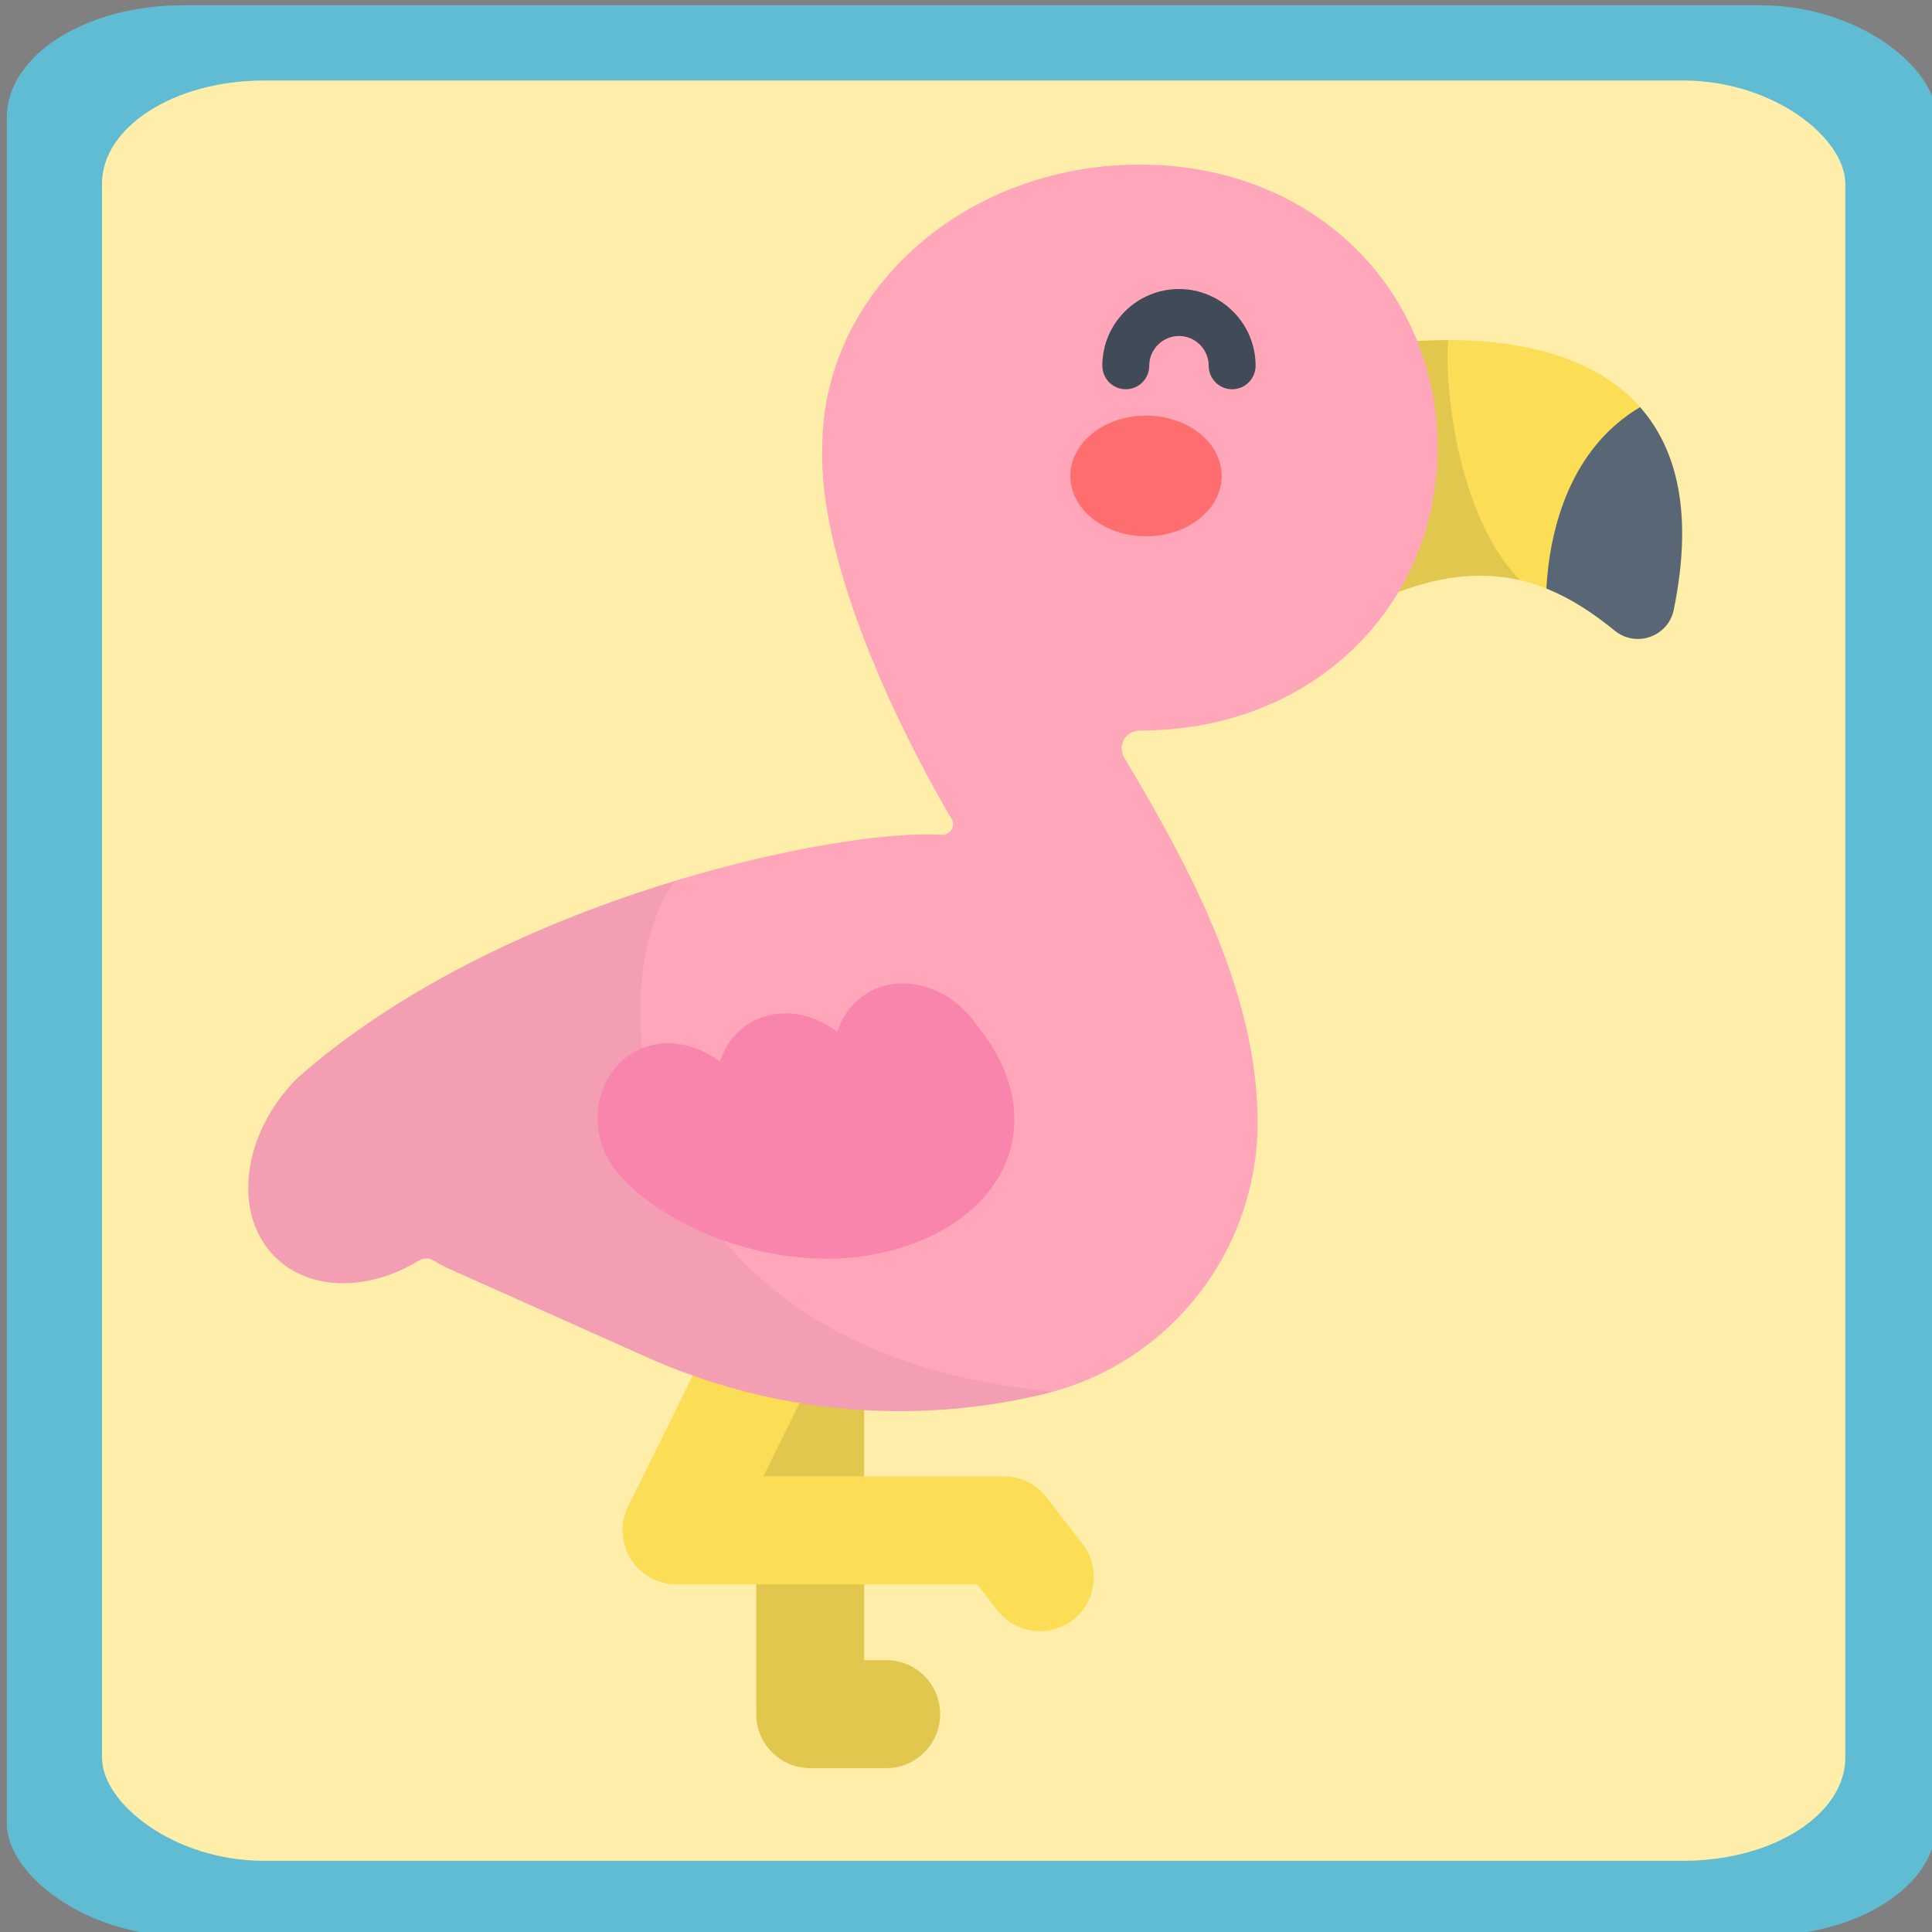 <?xml version="1.0" encoding="UTF-8" standalone="no"?>
<!-- Generator: Adobe Illustrator 19.0.0, SVG Export Plug-In . SVG Version: 6.00 Build 0)  -->

<svg
   xmlns:dc="http://purl.org/dc/elements/1.1/"
   xmlns:cc="http://creativecommons.org/ns#"
   xmlns:rdf="http://www.w3.org/1999/02/22-rdf-syntax-ns#"
   xmlns:svg="http://www.w3.org/2000/svg"
   xmlns="http://www.w3.org/2000/svg"
   xmlns:sodipodi="http://sodipodi.sourceforge.net/DTD/sodipodi-0.dtd"
   xmlns:inkscape="http://www.inkscape.org/namespaces/inkscape"
   version="1.1"
   id="Layer_1"
   x="0px"
   y="0px"
   viewBox="0 0 512 512"
   style="enable-background:new 0 0 512 512;"
   xml:space="preserve"
   sodipodi:docname="flamingo.svg"
   inkscape:version="0.92.2 (5c3e80d, 2017-08-06)"><rect x="0" y="0" width="512" height="512" fill="#808080" stroke="none"/><defs
     id="defs43" /><sodipodi:namedview
     pagecolor="#ffffff"
     bordercolor="#666666"
     borderopacity="1"
     objecttolerance="10"
     gridtolerance="10"
     guidetolerance="10"
     inkscape:pageopacity="0"
     inkscape:pageshadow="2"
     inkscape:window-width="1280"
     inkscape:window-height="945"
     id="namedview41"
     showgrid="false"
     inkscape:zoom="0.32593203"
     inkscape:cx="-219.44604"
     inkscape:cy="480.95381"
     inkscape:window-x="-9"
     inkscape:window-y="-9"
     inkscape:window-maximized="1"
     inkscape:current-layer="g922" /><g
     id="g858"
     transform="translate(1.534)"><g
       transform="matrix(1.567,0,0,1,-145.237,0)"
       id="g8"><rect
         style="opacity:1;fill:#5fbcd3;fill-opacity:1;stroke:none;stroke-width:0.341;stroke-linecap:butt;stroke-miterlimit:4;stroke-dasharray:none;stroke-dashoffset:0;stroke-opacity:1;paint-order:normal"
         id="rect841"
         width="326.329"
         height="511.659"
         x="92.858"
         y="1.406"
         ry="29.706" /><rect
         ry="27.392"
         y="21.34"
         x="108.953"
         height="471.792"
         width="294.832"
         id="rect843"
         style="opacity:1;fill:#ffeeaa;fill-opacity:1;stroke:none;stroke-width:0.311;stroke-linecap:butt;stroke-miterlimit:4;stroke-dasharray:none;stroke-dashoffset:0;stroke-opacity:1;paint-order:normal" /><g
         id="g922"
         transform="matrix(0.529,0,0,0.83,119.514,43.615)"><path
           id="path834"
           d="m 230.749,512 h -24.298 c -9.525,0 -17.247,-7.722 -17.247,-17.247 v -114.08 c 0,-9.525 7.722,-17.247 17.247,-17.247 9.525,0 17.247,7.722 17.247,17.247 v 96.833 h 7.051 c 9.525,0 17.247,7.722 17.247,17.247 -0.001,9.525 -7.723,17.247 -17.247,17.247 z"
           style="fill:#fbdd56"
           inkscape:connector-curvature="0" /><path
           id="path836"
           d="m 230.749,512 h -24.298 c -9.525,0 -17.247,-7.722 -17.247,-17.247 v -114.08 c 0,-9.525 7.722,-17.247 17.247,-17.247 9.525,0 17.247,7.722 17.247,17.247 v 96.833 h 7.051 c 9.525,0 17.247,7.722 17.247,17.247 -0.001,9.525 -7.723,17.247 -17.247,17.247 z"
           style="opacity:0.1;enable-background:new"
           inkscape:connector-curvature="0" /><g
           id="g842"><path
             id="path838"
             d="m 279.911,468.265 c -5.152,0.001 -10.248,-2.297 -13.647,-6.685 l -6.396,-8.256 h -96.162 c -5.963,0 -11.503,-3.08 -14.651,-8.146 -3.146,-5.066 -3.453,-11.398 -0.809,-16.744 l 45.233,-91.5 c 4.22,-8.538 14.56,-12.038 23.103,-7.818 8.539,4.221 12.039,14.565 7.817,23.104 l -32.928,66.61 h 76.853 c 5.333,0 10.368,2.468 13.635,6.685 l 11.574,14.941 c 5.833,7.53 4.458,18.363 -3.073,24.196 -3.141,2.434 -6.859,3.613 -10.549,3.613 z"
             style="fill:#fbdd56"
             inkscape:connector-curvature="0" /><path
             id="path840"
             d="m 380.244,58.741 c 45.15,-7.884 120.037,-3.589 102.299,83.315 -1.769,8.667 -12.058,12.303 -18.919,6.719 -20.991,-17.085 -44.614,-26.077 -82.871,-6.117 z"
             style="fill:#fbdd56"
             inkscape:connector-curvature="0" /></g><path
           id="path844"
           d="m 410.447,56.034 c -10.611,0.004 -21.022,1.103 -30.202,2.706 l 0.509,83.917 c 21.416,-11.174 38.245,-13.27 52.594,-9.958 -20.979,-21.628 -24.137,-64.958 -22.901,-76.665 z"
           style="opacity:0.1;enable-background:new"
           inkscape:connector-curvature="0" /><path
           id="path846"
           d="M 407.025,90.354 C 407.025,40.453 367.941,0 311.856,0 c -56.084,0 -101.55,40.453 -101.55,90.354 -1.164,33.768 20.537,83.159 41.316,118.526 0.011,0.019 0.022,0.038 0.033,0.057 1.375,2.34 -0.442,5.243 -3.15,5.058 -32.137,-2.198 -140.645,19.886 -206.117,77.778 -17.658,17.83 -20.791,43.357 -6.999,57.017 11.137,11.03 29.902,10.947 46.012,1.121 1.421,-0.867 3.2,-0.868 4.625,-0.008 1.792,1.083 3.663,2.064 5.608,2.933 l 62.657,27.981 c 39.762,17.757 84.271,21.905 126.63,11.803 v 0 c 40.203,-9.589 68.571,-45.517 68.571,-86.848 v 0 c 0,-0.009 0,-0.018 0,-0.027 -0.01,-43.306 -24.143,-85.169 -42.686,-116.489 -2.251,-3.802 0.526,-8.551 4.945,-8.547 0.035,0 0.07,0 0.105,0 56.085,-0.001 95.169,-40.454 95.169,-90.355 z"
           style="fill:#ffa6bb"
           inkscape:connector-curvature="0" /><path
           id="path848"
           d="m 163.384,228.667 c -40.713,12.336 -86.742,32.817 -120.996,63.105 -17.658,17.83 -20.792,43.357 -6.999,57.017 11.137,11.03 29.902,10.947 46.012,1.121 1.421,-0.867 3.2,-0.868 4.625,-0.008 1.793,1.083 3.663,2.064 5.608,2.933 l 62.657,27.981 c 39.762,17.757 84.271,21.905 126.63,11.803 v 0 c 1.05,-0.25 2.088,-0.529 3.121,-0.815 C 143.939,378.553 138.997,259.215 163.384,228.667 Z"
           style="opacity:0.05;enable-background:new"
           inkscape:connector-curvature="0" /><path
           id="path850"
           d="m 471.75,77.45 c -21.995,13.034 -28.836,38.102 -29.949,57.921 7.844,3.132 14.99,7.852 21.855,13.437 6.83,5.557 17.113,1.927 18.876,-6.7 6.334,-30.991 0.888,-51.475 -10.782,-64.658 z"
           style="fill:#596675"
           inkscape:connector-curvature="0" /><ellipse
           id="ellipse852"
           ry="19.264"
           rx="24.19"
           cy="99.42"
           cx="313.81"
           style="fill:#ff6e6e" /><path
           id="path854"
           d="m 341.343,71.734 c -4.143,0 -7.5,-3.358 -7.5,-7.5 0,-5.238 -4.262,-9.5 -9.5,-9.5 -5.237,0 -9.499,4.261 -9.499,9.5 0,4.142 -3.357,7.5 -7.5,7.5 -4.143,0 -7.5,-3.358 -7.5,-7.5 0,-13.509 10.99,-24.5 24.499,-24.5 13.51,0 24.5,10.99 24.5,24.5 0,4.142 -3.358,7.5 -7.5,7.5 z"
           style="fill:#414b58"
           inkscape:connector-curvature="0" /><path
           id="path856"
           d="m 259.686,274.768 c -8.768,-12.859 -24.887,-17.14 -36.001,-9.561 -4.177,2.848 -7.052,6.967 -8.55,11.681 -8.857,-6.755 -20.4,-7.969 -28.971,-2.125 -4.177,2.849 -7.053,6.967 -8.55,11.681 -8.857,-6.755 -20.4,-7.969 -28.97,-2.125 -11.115,7.579 -14.012,24.885 -4.248,37.006 14.443,17.929 52.902,34.336 87.129,25.619 38.436,-9.79 52.433,-42.527 28.161,-72.176 z"
           style="fill:#f985ac"
           inkscape:connector-curvature="0" /><g
           id="g858-8" /><g
           id="g860" /><g
           id="g862" /><g
           id="g864" /><g
           id="g866" /><g
           id="g868" /><g
           id="g870" /><g
           id="g872" /><g
           id="g874" /><g
           id="g876" /><g
           id="g878" /><g
           id="g880" /><g
           id="g882" /><g
           id="g884" /><g
           id="g886" /></g></g></g><g
     id="g10" /><g
     id="g12" /><g
     id="g14" /><g
     id="g16" /><g
     id="g18" /><g
     id="g20" /><g
     id="g22" /><g
     id="g24" /><g
     id="g26" /><g
     id="g28" /><g
     id="g30" /><g
     id="g32" /><g
     id="g34" /><g
     id="g36" /><g
     id="g38" /></svg>
